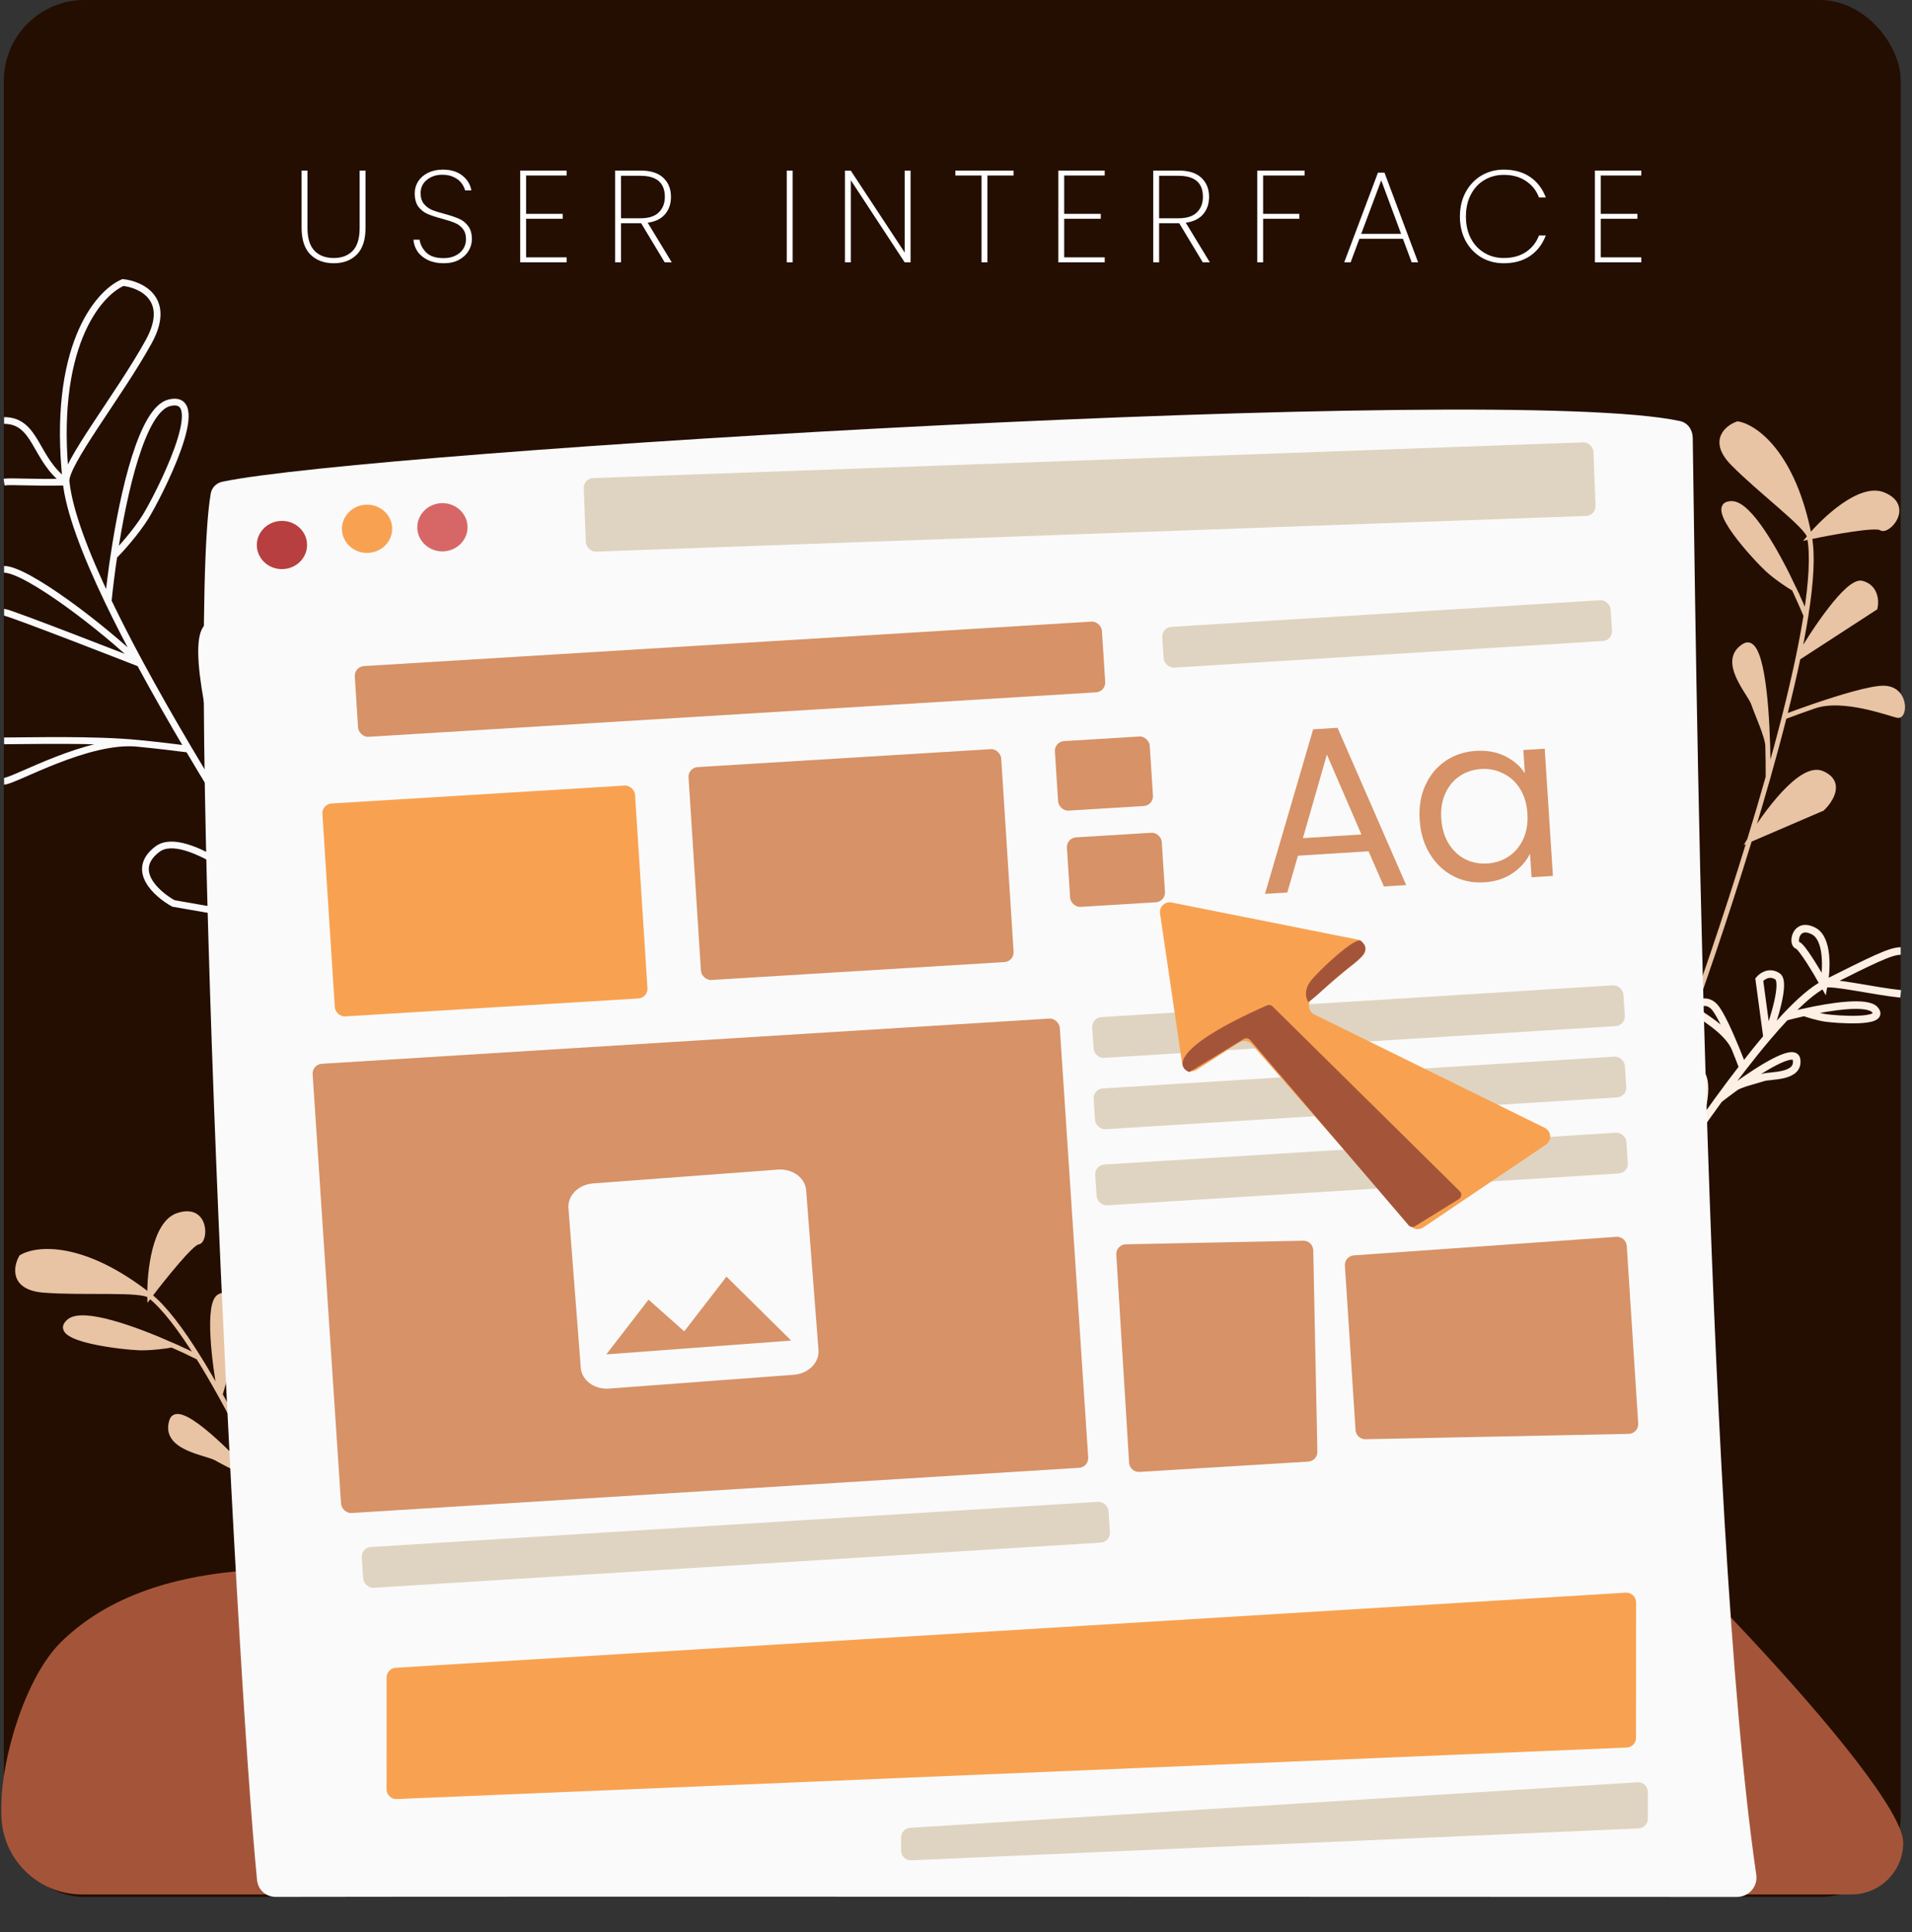 <svg width="379" height="383" viewBox="0 0 379 383" fill="none" xmlns="http://www.w3.org/2000/svg">
<rect x="0" y="0" width="379" height="383" fill="#333333" stroke="none"/>
<g clip-path="url(#clip0_212_788)">
<rect x="0.761" width="376" height="376" rx="16" fill="#240E01"/>
<path d="M358.66 106.34C358.667 106.375 358.673 106.41 358.68 106.445C359.356 109.982 359.021 115.402 357.978 122.005C357.351 120.493 356.549 118.671 355.633 116.729C352.074 109.187 346.784 99.835 343.272 99.805C337.75 99.759 348.252 110.965 350.399 112.923C352.117 114.49 354.604 116.113 355.633 116.729C356.549 118.671 357.351 120.493 357.978 122.005C357.563 124.629 357.037 127.44 356.418 130.393C355.641 134.099 354.718 138.03 353.687 142.097C352.703 145.98 351.621 149.987 350.473 154.044C350.487 152.231 350.47 150.098 350.406 147.846C350.406 147.836 350.406 147.827 350.405 147.818C350.128 138.069 348.978 126.09 345.776 128.013C340.845 130.974 346.863 137.334 347.583 139.444C348.299 141.544 350.343 145.955 350.405 147.818C350.406 147.827 350.406 147.836 350.406 147.846C350.47 150.098 350.487 152.231 350.473 154.044C349.308 158.158 348.076 162.323 346.811 166.459L361.212 160.265C362.91 158.656 365.274 155.005 361.14 153.269C357.006 151.533 349.864 161.339 346.811 166.459C348.076 162.323 349.308 158.158 350.473 154.044C351.621 149.987 352.703 145.98 353.687 142.097C355.215 141.516 357.282 140.762 359.525 139.993C359.617 139.962 359.709 139.93 359.801 139.899C365.656 138.003 374.822 141.58 376.216 141.812C377.631 142.047 377.902 136.491 373.407 136.397C370.937 136.346 364.952 138.143 359.801 139.899C359.708 139.929 359.616 139.96 359.525 139.993C357.282 140.762 355.215 141.516 353.687 142.097C354.718 138.03 355.641 134.099 356.418 130.393L371.694 120.471C371.985 119.161 371.871 116.353 369.086 115.599C366.302 114.844 359.481 125.147 356.418 130.393C357.037 127.44 357.563 124.629 357.978 122.005C359.021 115.402 359.356 109.982 358.68 106.445C362.978 105.536 371.834 103.907 372.872 104.662C374.17 105.606 378.971 100.367 373.32 98.044C368.798 96.185 361.676 102.87 358.68 106.445C358.676 106.411 358.669 106.376 358.66 106.34C355.474 89.831 347.863 84.565 344.449 83.997C342.31 84.756 339.127 87.388 343.507 91.842C348.893 97.319 358.107 104.134 358.66 106.34Z" fill="#E8C4A4"/>
<path d="M332.81 208.06C336.702 197.508 341.998 182.19 346.811 166.459M358.68 106.445C359.356 109.982 359.021 115.402 357.978 122.005M357.978 122.005C357.351 120.493 356.549 118.671 355.633 116.729M357.978 122.005C357.563 124.629 357.037 127.44 356.418 130.393M356.418 130.393C355.641 134.099 354.718 138.03 353.687 142.097M353.687 142.097C355.215 141.516 357.282 140.762 359.525 139.993M353.687 142.097C352.703 145.98 351.621 149.987 350.473 154.044M350.473 154.044C350.487 152.231 350.47 150.098 350.406 147.846M350.473 154.044C349.308 158.158 348.076 162.323 346.811 166.459M358.68 106.445C355.507 89.854 347.871 84.566 344.449 83.997C342.31 84.756 339.127 87.388 343.507 91.842C348.981 97.41 358.411 104.359 358.68 106.445ZM358.68 106.445C361.676 102.87 368.798 96.185 373.32 98.044C378.971 100.367 374.17 105.606 372.872 104.662C371.834 103.907 362.978 105.536 358.68 106.445ZM355.633 116.729C352.074 109.187 346.784 99.835 343.272 99.805C337.75 99.759 348.252 110.965 350.399 112.923C352.117 114.49 354.604 116.113 355.633 116.729ZM356.418 130.393C359.481 125.147 366.302 114.844 369.086 115.599C371.871 116.353 371.985 119.161 371.694 120.471L356.418 130.393ZM359.525 139.993C364.737 138.207 370.893 136.345 373.407 136.397C377.902 136.491 377.631 142.047 376.216 141.812C374.8 141.576 365.363 137.889 359.525 139.993ZM350.406 147.846C350.13 138.092 348.981 126.088 345.776 128.013C340.845 130.974 346.863 137.334 347.583 139.444C348.303 141.555 350.363 146 350.406 147.846ZM346.811 166.459C349.864 161.339 357.006 151.533 361.14 153.269C365.274 155.005 362.91 158.656 361.212 160.265L346.811 166.459Z" stroke="#E8C4A4" stroke-width="0.963"/>
<path d="M100.136 242.247C89.252 227.447 73.999 205.834 59.289 183.415M13.102 95.555C6.85 91.142 7.31 83.347 0.81 83.347M13.102 95.555C6.104 95.701 2.31 95.347 0.81 95.555M13.102 95.555C13.719 101.226 16.765 109.426 21.444 119.185M21.444 119.185C21.696 116.64 22.071 113.556 22.566 110.247M21.444 119.185C23.304 123.065 25.422 127.19 27.748 131.502M27.748 131.502C20.613 124.548 5.31 112.847 0.81 112.847M27.748 131.502C27.748 131.502 1.81 121.347 0.81 121.347M27.748 131.502C30.667 136.911 33.915 142.613 37.391 148.487M37.391 148.487C34.784 148.142 31.269 147.726 27.48 147.351M37.391 148.487C40.71 154.093 44.238 159.857 47.889 165.672M0.81 146.847C5.81 146.847 18.675 146.478 27.48 147.351M0.81 154.847C2.81 154.847 17.568 146.214 27.48 147.351M47.889 165.672C47.019 162.894 46.05 159.614 45.095 156.134M47.889 165.672C51.592 171.569 55.422 177.52 59.289 183.415M13.102 95.555C10.205 68.951 19.414 58.098 24.38 55.997C28.006 56.395 34.105 59.293 29.487 67.7C23.715 78.209 12.538 92.256 13.102 95.555ZM22.566 110.247C24.485 97.394 28.208 81.144 33.566 79.839C41.989 77.788 31.163 98.753 28.793 102.529C26.897 105.549 23.851 108.933 22.566 110.247ZM45.095 156.134C40.962 141.064 37.111 122.227 42.912 124.032C51.837 126.81 45.604 138.728 45.489 142.226C45.374 145.723 44.298 153.285 45.095 156.134ZM59.289 183.415C52.227 176.651 36.724 164.16 31.212 168.307C25.7 172.454 31.021 177.21 34.37 179.07L59.289 183.415Z" stroke="#FAFAFA" stroke-width="1.339"/>
<path d="M57.261 310.996C32.378 310.996 19.466 318.261 12.114 325.457C5.096 332.328 0.261 348.369 0.261 358.19L0.261 359.496C0.261 368.333 7.425 375.496 16.261 375.496L367.002 375.496C372.668 375.496 377.261 370.903 377.261 365.237C377.261 353.387 318.383 293.428 307.846 288.007C306.621 287.376 305.424 286.707 304.261 285.996C296.701 281.376 261.261 269.496 206.261 264.996C151.261 260.496 107.831 310.996 57.261 310.996Z" fill="#A45539"/>
<path d="M320.761 247.857C324.474 241.781 330.017 233.136 335.981 224.569M361.55 195.103C371.419 190.157 374.761 188.497 376.761 188.497M361.55 195.103C362.735 194.416 371.537 196.47 376.761 196.997M361.55 195.103C362.081 192.212 362.413 186.054 359.501 184.543C355.86 182.654 355.261 187.092 356.307 187.365C357.144 187.583 360.151 192.614 361.55 195.103ZM361.55 195.103C359.447 196.157 356.818 198.453 353.891 201.565M353.891 201.565C354.937 201.281 356.217 200.963 357.608 200.654M353.891 201.565C352.728 202.801 351.517 204.167 350.274 205.634M357.608 200.654C363.013 199.455 370.094 198.404 371.633 200.134C374.051 202.853 363.76 202.049 361.827 201.754C360.28 201.518 358.37 200.922 357.608 200.654ZM350.274 205.634C351.631 202.054 353.945 194.623 352.351 193.539C350.757 192.455 349.27 193.502 348.726 194.161L350.274 205.634ZM350.274 205.634C348.714 207.475 347.103 209.477 345.468 211.587M345.468 211.587C345.103 210.601 344.592 209.279 344.012 207.865M345.468 211.587C343.907 213.6 342.326 215.712 340.747 217.875M344.012 207.865C342.666 204.58 340.949 200.795 339.832 199.569C337.834 197.378 335.107 199.695 335.842 200.304C336.577 200.914 342.557 204.144 344.012 207.865ZM340.747 217.875C341.669 217.155 342.768 216.326 343.949 215.472M340.747 217.875C339.147 220.069 337.549 222.316 335.981 224.569M343.949 215.472C349.061 211.777 355.704 207.63 356.108 209.975C356.731 213.584 350.866 213.099 349.474 213.571C348.081 214.044 344.912 214.768 343.949 215.472ZM335.981 224.569C337.277 221.043 339.199 213.649 336.517 212.281C333.835 210.914 332.992 213.52 332.905 214.995L335.981 224.569Z" stroke="#FDEFE4" stroke-width="1.5"/>
<path d="M29.595 256.774C29.623 256.796 29.651 256.818 29.679 256.84C32.506 259.071 35.801 263.388 39.335 269.061C37.871 268.329 36.073 267.476 34.109 266.608C26.481 263.237 16.36 259.632 13.685 261.909C9.481 265.489 24.756 267.084 27.661 267.158C29.985 267.218 32.928 266.816 34.109 266.608C36.073 267.476 37.871 268.329 39.335 269.061C40.74 271.316 42.182 273.786 43.648 276.423C45.487 279.733 47.363 283.308 49.247 287.058C51.045 290.637 52.85 294.375 54.638 298.193C53.462 296.813 52.053 295.212 50.53 293.551C50.524 293.544 50.517 293.538 50.511 293.531C43.919 286.344 35.207 278.041 34.046 281.591C32.257 287.058 40.969 287.925 42.895 289.049C44.812 290.168 49.245 292.164 50.511 293.531C50.517 293.538 50.523 293.544 50.53 293.551C52.053 295.212 53.462 296.813 54.638 298.193C56.451 302.066 58.247 306.02 59.998 309.975L66.828 295.865C67.059 293.537 66.456 289.229 62.194 290.624C57.932 292.018 58.954 304.106 59.998 309.975C58.247 306.02 56.451 302.066 54.638 298.193C52.85 294.375 51.045 290.637 49.247 287.058C50.02 285.619 51.09 283.695 52.282 281.646C52.331 281.562 52.38 281.478 52.429 281.394C55.613 276.128 64.883 272.83 66.089 272.093C67.313 271.345 63.88 266.967 60.421 269.839C58.52 271.417 55.172 276.694 52.429 281.394C52.378 281.477 52.329 281.561 52.282 281.646C51.09 283.695 50.02 285.619 49.247 287.058C47.363 283.308 45.487 279.733 43.648 276.423L48.699 258.922C48.062 257.741 46.137 255.694 43.538 256.946C40.94 258.199 42.529 270.453 43.648 276.423C42.182 273.786 40.74 271.316 39.335 269.061C35.801 263.388 32.506 259.071 29.679 256.84C32.333 253.339 37.961 246.31 39.24 246.201C40.838 246.064 41.038 238.961 35.245 240.905C30.61 242.46 29.604 252.176 29.679 256.84C29.654 256.818 29.626 256.795 29.595 256.774C16.379 246.381 7.178 247.383 4.225 249.188C3.106 251.163 2.422 255.236 8.649 255.736C16.306 256.35 27.733 255.468 29.595 256.774Z" fill="#E8C4A4"/>
<path d="M76.651 350.588C72.685 340.063 66.659 325.017 59.998 309.975M29.679 256.84C16.418 246.376 7.185 247.379 4.225 249.188C3.106 251.163 2.422 255.236 8.649 255.736C16.433 256.36 28.11 255.439 29.679 256.84ZM29.679 256.84C29.604 252.176 30.61 242.46 35.245 240.905C41.038 238.961 40.838 246.064 39.24 246.201C37.961 246.31 32.333 253.339 29.679 256.84ZM29.679 256.84C32.506 259.071 35.801 263.388 39.335 269.061M39.335 269.061C37.871 268.329 36.073 267.476 34.109 266.608M39.335 269.061C40.74 271.316 42.182 273.786 43.648 276.423M34.109 266.608C26.481 263.237 16.36 259.632 13.685 261.909C9.481 265.489 24.756 267.084 27.661 267.158C29.985 267.218 32.928 266.816 34.109 266.608ZM43.648 276.423C42.529 270.453 40.94 258.199 43.538 256.946C46.137 255.694 48.062 257.741 48.699 258.922L43.648 276.423ZM43.648 276.423C45.487 279.733 47.363 283.308 49.247 287.058M49.247 287.058C50.02 285.619 51.09 283.695 52.282 281.646M49.247 287.058C51.045 290.637 52.85 294.375 54.638 298.193M52.282 281.646C55.052 276.884 58.486 271.445 60.421 269.839C63.88 266.967 67.313 271.345 66.089 272.093C64.864 272.842 55.317 276.233 52.282 281.646ZM54.638 298.193C53.462 296.813 52.053 295.212 50.53 293.551M54.638 298.193C56.451 302.066 58.247 306.02 59.998 309.975M50.53 293.551C43.935 286.36 35.208 278.038 34.046 281.591C32.257 287.058 40.969 287.925 42.895 289.049C44.821 290.173 49.289 292.184 50.53 293.551ZM59.998 309.975C58.954 304.106 57.932 292.018 62.194 290.624C66.456 289.229 67.059 293.537 66.828 295.865L59.998 309.975Z" stroke="#E8C4A4" stroke-width="0.963"/>
<path d="M60.949 33.805V45.181C60.949 47.237 61.415 48.749 62.348 49.716C63.281 50.666 64.551 51.141 66.157 51.141C67.747 51.141 68.999 50.666 69.915 49.716C70.83 48.766 71.288 47.254 71.288 45.181V33.805H72.454V45.155C72.454 47.522 71.884 49.284 70.744 50.442C69.604 51.599 68.075 52.178 66.157 52.178C64.24 52.178 62.693 51.599 61.519 50.442C60.361 49.267 59.782 47.505 59.782 45.155V33.805H60.949ZM87.938 52.178C86.763 52.178 85.736 51.971 84.855 51.556C83.974 51.141 83.282 50.58 82.781 49.872C82.298 49.163 82.021 48.377 81.952 47.514H83.17C83.308 48.464 83.749 49.31 84.492 50.053C85.252 50.796 86.401 51.167 87.938 51.167C88.837 51.167 89.614 51.003 90.27 50.675C90.944 50.347 91.463 49.898 91.825 49.328C92.188 48.757 92.37 48.127 92.37 47.436C92.37 46.555 92.153 45.855 91.722 45.337C91.307 44.819 90.78 44.43 90.141 44.171C89.519 43.912 88.672 43.635 87.601 43.342C86.427 43.031 85.477 42.72 84.751 42.409C84.043 42.098 83.438 41.623 82.937 40.983C82.453 40.327 82.211 39.437 82.211 38.314C82.211 37.45 82.436 36.664 82.885 35.956C83.352 35.231 84.008 34.66 84.855 34.246C85.701 33.831 86.677 33.624 87.783 33.624C89.389 33.624 90.685 34.021 91.67 34.816C92.654 35.611 93.242 36.587 93.432 37.744H92.188C92.084 37.278 91.851 36.803 91.488 36.319C91.143 35.835 90.642 35.438 89.985 35.127C89.346 34.799 88.578 34.635 87.679 34.635C86.47 34.635 85.451 34.971 84.621 35.645C83.792 36.302 83.377 37.183 83.377 38.288C83.377 39.169 83.593 39.878 84.025 40.413C84.457 40.931 84.984 41.329 85.606 41.605C86.245 41.864 87.1 42.132 88.171 42.409C89.364 42.737 90.305 43.056 90.996 43.367C91.704 43.661 92.3 44.136 92.784 44.793C93.285 45.432 93.536 46.304 93.536 47.41C93.536 48.222 93.32 48.991 92.888 49.716C92.456 50.442 91.817 51.038 90.97 51.504C90.141 51.953 89.13 52.178 87.938 52.178ZM104.282 34.79V42.383H111.538V43.367H104.282V51.012H112.315V51.997H103.116V33.805H112.315V34.79H104.282ZM131.756 51.997L127.091 44.248H126.988H123.101V51.997H121.935V33.805H126.936C128.957 33.805 130.469 34.28 131.471 35.231C132.49 36.181 133 37.442 133 39.014C133 40.413 132.602 41.571 131.808 42.486C131.03 43.385 129.89 43.938 128.387 44.145L133.155 51.997H131.756ZM123.101 43.264H126.988C128.594 43.264 129.795 42.875 130.59 42.098C131.384 41.32 131.782 40.292 131.782 39.014C131.782 36.233 130.167 34.842 126.936 34.842H123.101V43.264ZM157.119 33.805V51.997H155.953V33.805H157.119ZM180.492 51.997H179.326L168.65 35.723V51.997H167.484V33.831H168.65L179.326 50.053V33.831H180.492V51.997ZM200.912 33.805V34.79H195.729V51.997H194.563V34.79H189.38V33.805H200.912ZM210.943 34.79V42.383H218.199V43.367H210.943V51.012H218.977V51.997H209.777V33.805H218.977V34.79H210.943ZM238.417 51.997L233.753 44.248H233.649H229.762V51.997H228.596V33.805H233.597C235.618 33.805 237.13 34.28 238.132 35.231C239.151 36.181 239.661 37.442 239.661 39.014C239.661 40.413 239.264 41.571 238.469 42.486C237.692 43.385 236.551 43.938 235.048 44.145L239.816 51.997H238.417ZM229.762 43.264H233.649C235.256 43.264 236.456 42.875 237.251 42.098C238.046 41.32 238.443 40.292 238.443 39.014C238.443 36.233 236.828 34.842 233.597 34.842H229.762V43.264ZM258.592 33.805V34.79H250.377V42.383H257.555V43.367H250.377V51.997H249.211V33.805H258.592ZM278.09 47.332H269.461L267.725 51.997H266.455L273.141 34.22H274.437L281.096 51.997H279.827L278.09 47.332ZM277.728 46.347L273.789 35.749L269.824 46.347H277.728ZM289.387 42.927C289.387 41.13 289.759 39.532 290.502 38.133C291.262 36.716 292.298 35.611 293.611 34.816C294.942 34.021 296.427 33.624 298.068 33.624C300.142 33.624 301.886 34.108 303.303 35.075C304.72 36.042 305.756 37.399 306.413 39.144H305.065C304.547 37.761 303.683 36.673 302.474 35.878C301.282 35.066 299.813 34.66 298.068 34.66C296.669 34.66 295.399 34.997 294.259 35.671C293.119 36.328 292.221 37.286 291.564 38.547C290.908 39.791 290.579 41.251 290.579 42.927C290.579 44.585 290.908 46.036 291.564 47.28C292.221 48.507 293.119 49.457 294.259 50.131C295.399 50.805 296.669 51.141 298.068 51.141C299.813 51.141 301.282 50.744 302.474 49.949C303.683 49.138 304.547 48.041 305.065 46.658H306.413C305.756 48.403 304.72 49.759 303.303 50.727C301.886 51.694 300.142 52.178 298.068 52.178C296.427 52.178 294.942 51.789 293.611 51.012C292.298 50.217 291.262 49.12 290.502 47.721C289.759 46.304 289.387 44.706 289.387 42.927ZM317.31 34.79V42.383H324.566V43.367H317.31V51.012H325.343V51.997H316.144V33.805H325.343V34.79H317.31Z" fill="white"/>
<path d="M41.75 97.932C41.964 96.64 42.835 95.745 44.116 95.474C73.086 89.354 297.539 75.832 332.995 83.454C334.564 83.792 335.512 85.187 335.538 86.793C336.063 119.126 337.747 300.577 348.13 371.585C348.474 373.942 346.655 375.997 344.273 375.997C294.514 375.999 105.868 375.89 54.67 375.989C52.703 375.993 51.146 374.585 50.952 372.627C46.527 328.003 36.793 127.887 41.75 97.932Z" fill="#FAFAFA"/>
<rect width="148.397" height="14.044" rx="1.933" transform="matrix(0.998 -0.061 0.064 0.998 70.201 132.144)" fill="#D79267"/>
<rect width="148.397" height="89.219" rx="1.933" transform="matrix(0.998 -0.062 0.066 0.998 61.845 210.974)" fill="#D79267"/>
<rect width="105.512" height="8.1" rx="1.933" transform="matrix(0.998 -0.062 0.066 0.998 216.368 201.721)" fill="#DFD4C1"/>
<rect width="105.512" height="8.1" rx="1.933" transform="matrix(0.998 -0.062 0.066 0.998 216.656 215.859)" fill="#DFD4C1"/>
<rect width="105.512" height="8.1" rx="1.933" transform="matrix(0.998 -0.062 0.066 0.998 216.964 230.939)" fill="#DFD4C1"/>
<rect width="89.05" height="8.1" rx="1.933" transform="matrix(0.998 -0.062 0.066 0.998 230.258 124.37)" fill="#DFD4C1"/>
<rect width="148.319" height="8.1" rx="1.933" transform="matrix(0.998 -0.062 0.066 0.998 71.584 306.752)" fill="#DFD4C1"/>
<path d="M178.618 364.211C178.618 363.193 179.408 362.354 180.423 362.29L324.586 353.264C325.702 353.194 326.647 354.082 326.647 355.2L326.644 360.487C326.644 361.518 325.833 362.365 324.802 362.41L180.641 368.727C179.538 368.776 178.616 367.892 178.616 366.789L178.618 364.211Z" fill="#DFD4C1"/>
<rect width="200.35" height="14.597" rx="1.933" transform="matrix(0.999 -0.036 0.038 0.999 115.639 94.825)" fill="#DFD4C1"/>
<rect width="62.1" height="42.285" rx="1.933" transform="matrix(0.998 -0.061 0.064 0.998 63.782 159.377)" fill="#F8A251"/>
<path d="M76.635 332.485C76.636 331.466 77.427 330.626 78.444 330.564L322.249 315.682C323.364 315.614 324.308 316.502 324.307 317.618L324.293 344.461C324.293 345.494 323.48 346.341 322.447 346.384L78.644 356.589C77.543 356.635 76.623 355.753 76.624 354.651L76.635 332.485Z" fill="#F8A251"/>
<path d="M221.274 248.681C221.207 247.587 222.062 246.659 223.158 246.637L258.337 245.92C259.407 245.899 260.294 246.75 260.316 247.82L261.129 287.745C261.15 288.779 260.353 289.643 259.321 289.706L225.868 291.748C224.8 291.813 223.88 290.999 223.814 289.931L221.274 248.681Z" fill="#D79267"/>
<path d="M266.59 250.869C266.522 249.811 267.318 248.899 268.376 248.824L320.385 245.15C321.458 245.074 322.389 245.888 322.459 246.961L324.729 282.159C324.799 283.255 323.944 284.185 322.846 284.208L270.675 285.271C269.638 285.292 268.765 284.491 268.698 283.456L266.59 250.869Z" fill="#D79267"/>
<rect width="62.1" height="42.285" rx="1.933" transform="matrix(0.998 -0.061 0.064 0.998 136.36 152.16)" fill="#D79267"/>
<rect width="18.84" height="13.805" rx="1.933" transform="matrix(0.998 -0.061 0.064 0.998 208.98 147.012)" fill="#D79267"/>
<rect width="18.84" height="13.805" rx="1.933" transform="matrix(0.998 -0.061 0.064 0.998 211.361 166.092)" fill="#D79267"/>
<path d="M229.943 181.061L234.308 210.664C234.513 212.054 236.084 212.768 237.265 212.008L245.634 206.629C246.44 206.11 247.504 206.261 248.135 206.983L279.575 242.969C280.216 243.703 281.304 243.845 282.112 243.3L306.433 226.888C307.664 226.057 307.538 224.207 306.206 223.551L260.534 201.076C259.281 200.46 259.075 198.759 260.145 197.861L269.972 189.613C271.214 188.57 270.698 186.554 269.108 186.237L232.234 178.883C230.923 178.622 229.748 179.738 229.943 181.061Z" fill="#F8A251"/>
<path d="M289.357 236.107L252.244 199.476C251.952 199.189 251.503 199.113 251.129 199.278C232.573 207.491 233.124 211.511 235.761 212.5L246.535 205.942C246.954 205.687 247.496 205.774 247.815 206.147L279.204 242.848C279.525 243.223 280.071 243.308 280.49 243.049L289.181 237.669C289.731 237.328 289.818 236.562 289.357 236.107Z" fill="#A45539"/>
<path d="M259.761 194.5C258.561 196.1 258.761 197.667 259.261 198.5C259.513 199 263.761 194.5 267.761 191.5C271.761 188.5 270.761 187.5 269.761 186.5L269.761 186.5C268.761 185.5 261.261 192.5 259.761 194.5Z" fill="#A45539"/>
<ellipse cx="55.889" cy="108.026" rx="4.98" ry="4.781" transform="rotate(-1.167 55.889 108.026)" fill="#B83F3F"/>
<ellipse cx="72.759" cy="104.813" rx="4.98" ry="4.781" transform="rotate(-1.167 72.759 104.813)" fill="#F8A251"/>
<ellipse cx="87.697" cy="104.509" rx="4.98" ry="4.781" transform="rotate(-1.167 87.697 104.509)" fill="#D76767"/>
<path d="M128.56 257.601L135.628 263.89L144.005 253.039L156.832 265.714L120.183 268.452M162.242 267.583L159.799 235.953C159.606 233.445 157.094 231.61 154.215 231.826L117.565 234.563C116.177 234.667 114.882 235.243 113.965 236.163C113.049 237.084 112.586 238.275 112.679 239.473L115.122 271.103C115.214 272.301 115.855 273.409 116.902 274.183C117.949 274.957 119.318 275.334 120.706 275.23L157.356 272.492C158.744 272.388 160.039 271.813 160.956 270.892C161.872 269.971 162.335 268.781 162.242 267.583Z" fill="#FAFAFA"/>
<path d="M271.28 168.736L257.286 169.607L255.168 176.902L250.749 177.177L260.295 144.559L265.128 144.258L278.736 175.434L274.317 175.709L271.28 168.736ZM269.864 165.404L263.02 149.564L258.264 166.127L269.864 165.404ZM281.409 162.513C281.243 159.936 281.619 157.648 282.538 155.65C283.455 153.621 284.784 152.014 286.525 150.827C288.298 149.638 290.304 148.974 292.544 148.835C294.753 148.697 296.702 149.053 298.39 149.903C300.078 150.753 301.367 151.874 302.258 153.267L301.961 148.664L306.196 148.401L307.821 173.623L303.586 173.886L303.283 169.192C302.55 170.716 301.386 172.021 299.792 173.106C298.227 174.159 296.355 174.753 294.176 174.888C291.936 175.028 289.875 174.602 287.993 173.61C286.111 172.618 284.584 171.157 283.413 169.228C282.241 167.298 281.573 165.06 281.409 162.513ZM302.77 161.229C302.648 159.327 302.158 157.694 301.299 156.33C300.441 154.967 299.329 153.958 297.962 153.303C296.623 152.617 295.172 152.322 293.607 152.419C292.042 152.517 290.638 152.974 289.397 153.791C288.155 154.607 287.197 155.745 286.52 157.204C285.844 158.664 285.567 160.344 285.69 162.247C285.814 164.18 286.306 165.844 287.167 167.238C288.025 168.602 289.123 169.627 290.461 170.314C291.797 170.97 293.248 171.249 294.813 171.152C296.378 171.054 297.782 170.597 299.023 169.781C300.293 168.931 301.266 167.777 301.943 166.318C302.617 164.828 302.893 163.132 302.77 161.229Z" fill="#D79267"/>
</g>
<defs>
<clipPath id="clip0_212_788">
<rect x="0.261" width="378.575" height="382.182" rx="16" fill="white"/>
</clipPath>
</defs>
</svg>

